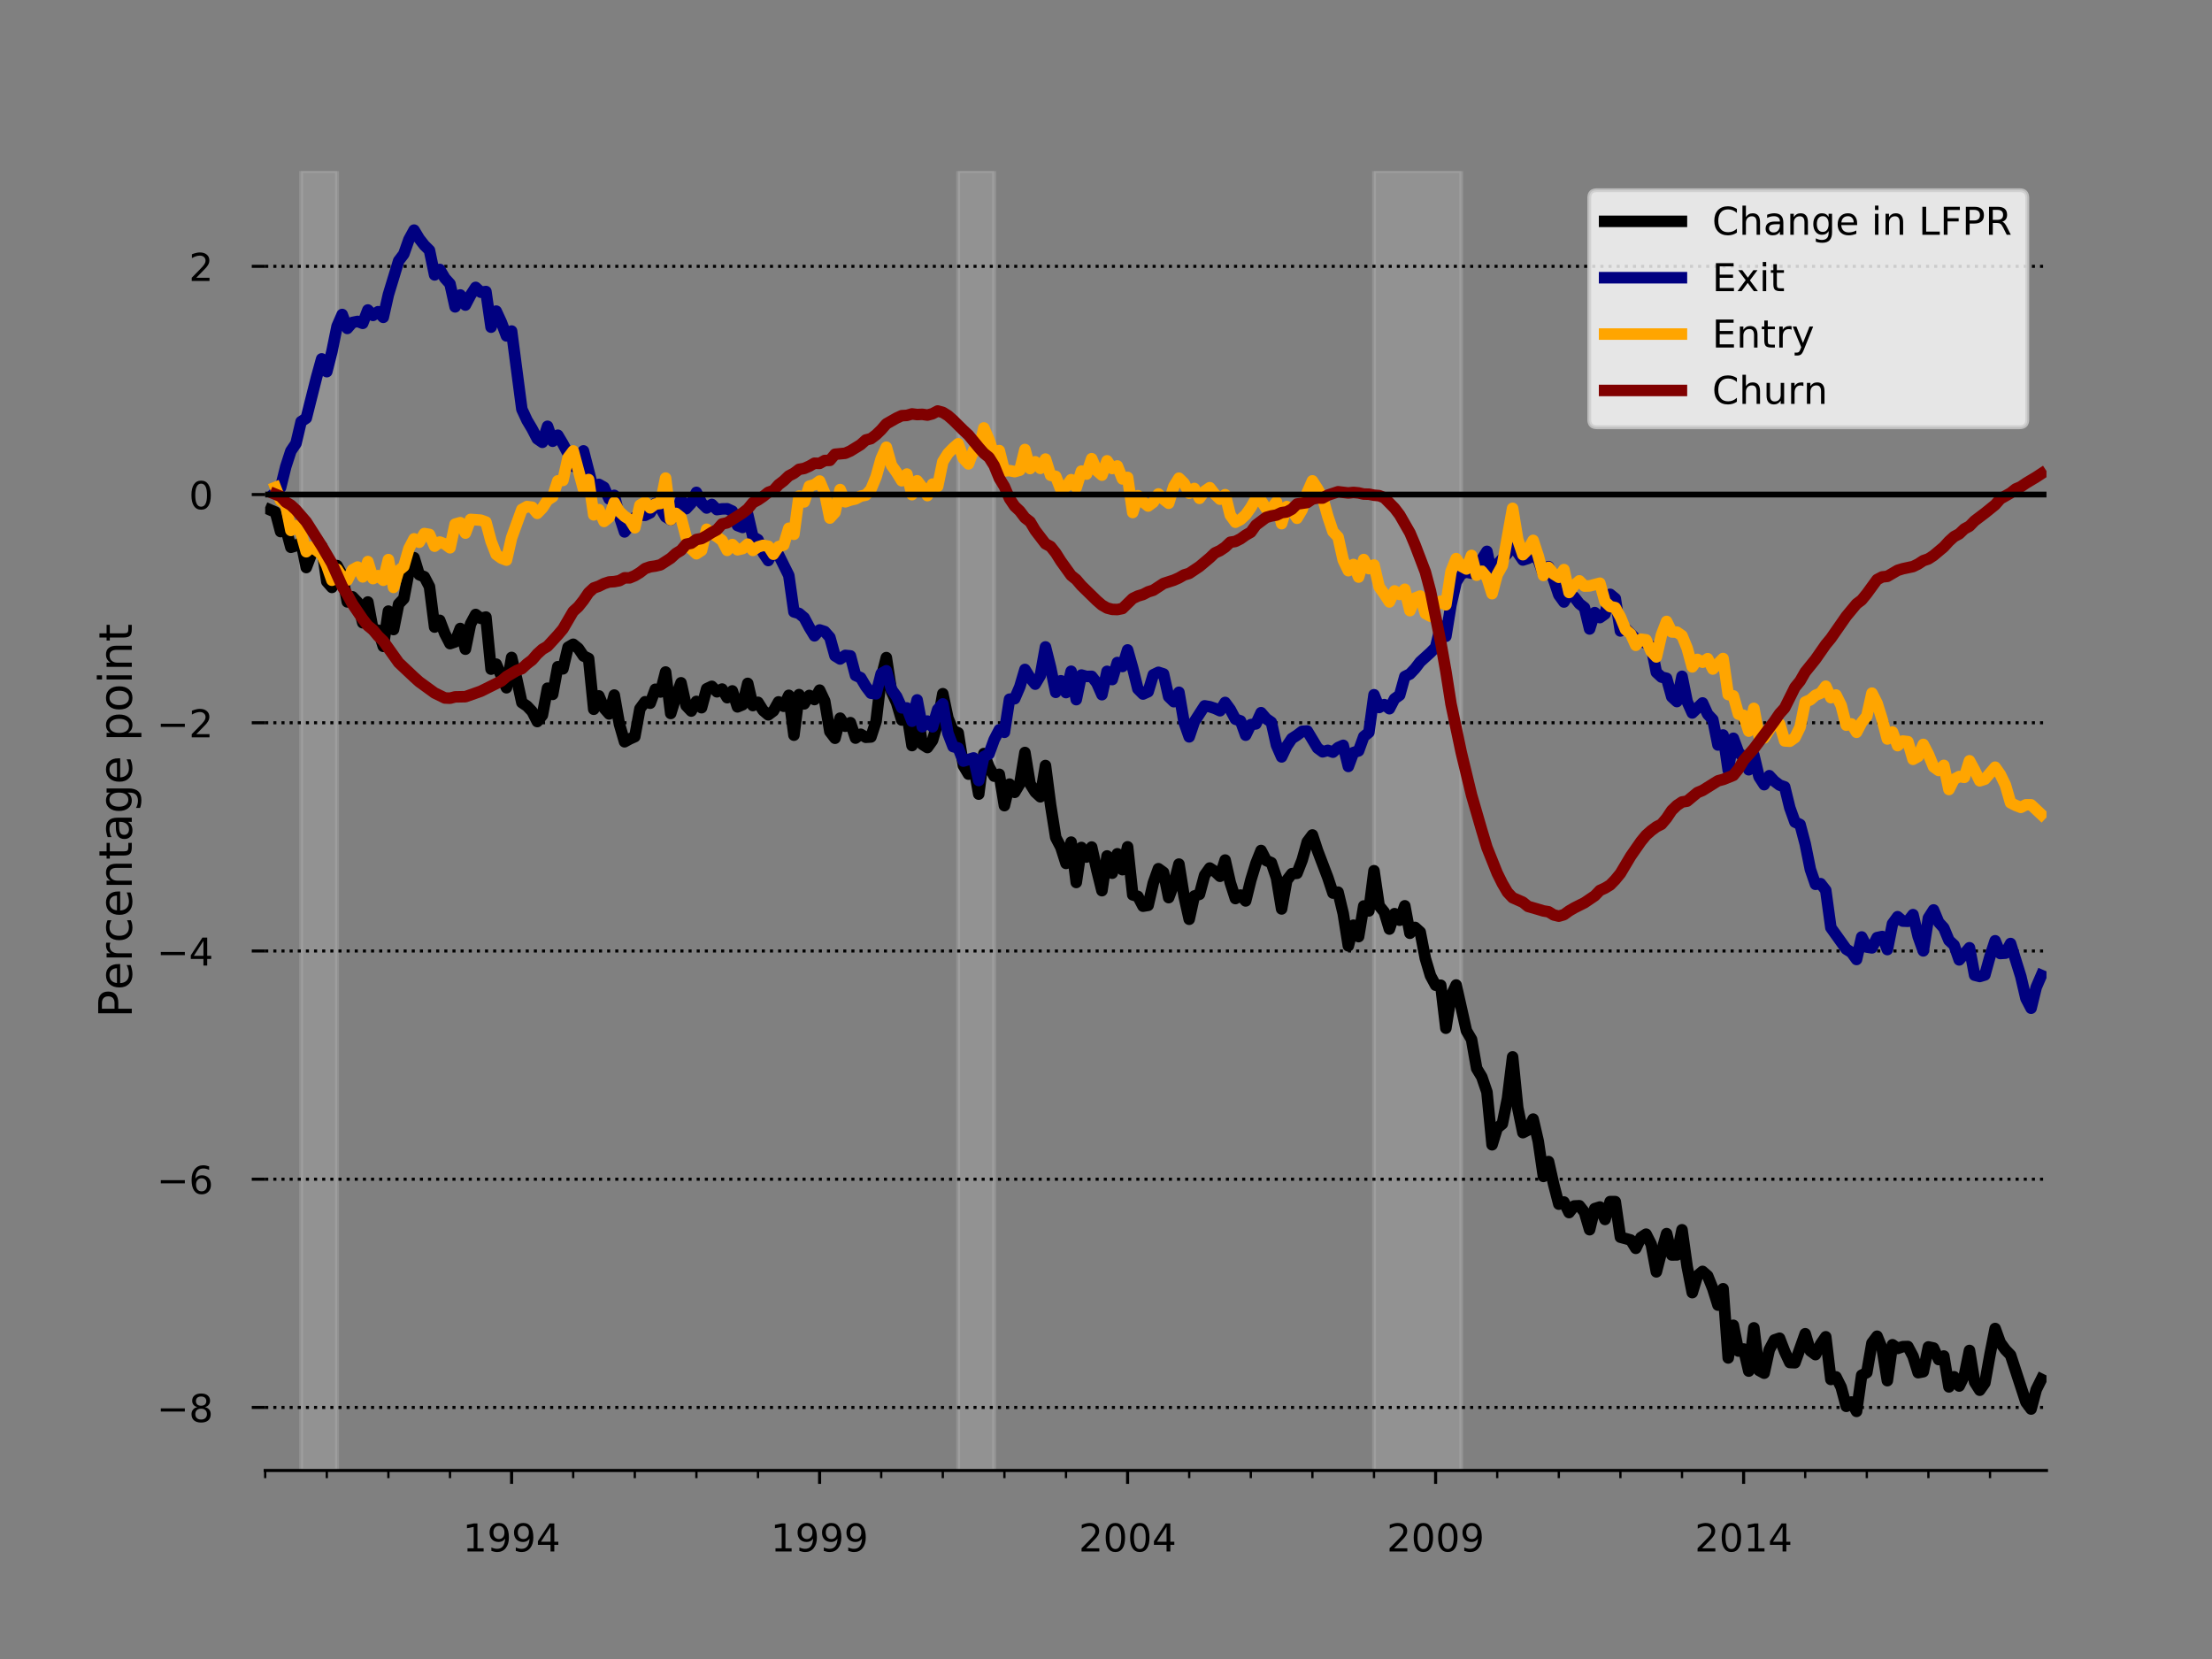 <?xml version="1.0" encoding="utf-8" standalone="no"?>
<!DOCTYPE svg PUBLIC "-//W3C//DTD SVG 1.1//EN"
  "http://www.w3.org/Graphics/SVG/1.1/DTD/svg11.dtd">
<!-- Created with matplotlib (http://matplotlib.org/) -->
<svg height="432pt" version="1.1" viewBox="0 0 576 432" width="576pt" xmlns="http://www.w3.org/2000/svg" xmlns:xlink="http://www.w3.org/1999/xlink">
 <rect x="0" y="0" width="576" height="432" fill="#808080" stroke="none"/>
 <defs>
  <style type="text/css">
*{stroke-linecap:butt;stroke-linejoin:round;}
  </style>
 </defs>
 <g id="figure_1">
  <g id="patch_1">
   <path d="M 0 432 
L 576 432 
L 576 0 
L 0 0 
z
" style="fill:none;"/>
  </g>
  <g id="axes_1">
   <g id="patch_2">
    <path d="M 69.056 382.902 
L 532.9 382.902 
L 532.9 44.54 
L 69.056 44.54 
z
" style="fill:none;"/>
   </g>
   <g id="PolyCollection_1">
    <path clip-path="url(#p4ca3e9498f)" d="M 78.413 44.54 
L 78.413 382.902 
L 79.75 382.902 
L 81.086 382.902 
L 82.423 382.902 
L 83.76 382.902 
L 85.097 382.902 
L 86.433 382.902 
L 87.77 382.902 
L 87.77 44.54 
L 87.77 44.54 
L 86.433 44.54 
L 85.097 44.54 
L 83.76 44.54 
L 82.423 44.54 
L 81.086 44.54 
L 79.75 44.54 
L 78.413 44.54 
z
" style="fill:#bbbbbb;fill-opacity:0.3;stroke:#bbbbbb;stroke-opacity:0.3;"/>
    <path clip-path="url(#p4ca3e9498f)" d="M 249.514 44.54 
L 249.514 382.902 
L 250.851 382.902 
L 252.187 382.902 
L 253.524 382.902 
L 254.861 382.902 
L 256.198 382.902 
L 257.534 382.902 
L 258.871 382.902 
L 258.871 44.54 
L 258.871 44.54 
L 257.534 44.54 
L 256.198 44.54 
L 254.861 44.54 
L 253.524 44.54 
L 252.187 44.54 
L 250.851 44.54 
L 249.514 44.54 
z
" style="fill:#bbbbbb;fill-opacity:0.3;stroke:#bbbbbb;stroke-opacity:0.3;"/>
    <path clip-path="url(#p4ca3e9498f)" d="M 357.789 44.54 
L 357.789 382.902 
L 359.126 382.902 
L 360.462 382.902 
L 361.799 382.902 
L 363.136 382.902 
L 364.472 382.902 
L 365.809 382.902 
L 367.146 382.902 
L 368.483 382.902 
L 369.819 382.902 
L 371.156 382.902 
L 372.493 382.902 
L 373.83 382.902 
L 375.166 382.902 
L 376.503 382.902 
L 377.84 382.902 
L 379.176 382.902 
L 380.513 382.902 
L 380.513 44.54 
L 380.513 44.54 
L 379.176 44.54 
L 377.84 44.54 
L 376.503 44.54 
L 375.166 44.54 
L 373.83 44.54 
L 372.493 44.54 
L 371.156 44.54 
L 369.819 44.54 
L 368.483 44.54 
L 367.146 44.54 
L 365.809 44.54 
L 364.472 44.54 
L 363.136 44.54 
L 361.799 44.54 
L 360.462 44.54 
L 359.126 44.54 
L 357.789 44.54 
z
" style="fill:#bbbbbb;fill-opacity:0.3;stroke:#bbbbbb;stroke-opacity:0.3;"/>
   </g>
   <g id="matplotlib.axis_1">
    <g id="xtick_1">
     <g id="line2d_1">
      <defs>
       <path d="M 0 0 
L 0 3.5 
" id="mbdf58ca7d1" style="stroke:#000000;stroke-width:0.8;"/>
      </defs>
      <g>
       <use style="stroke:#000000;stroke-width:0.8;" x="133.219" xlink:href="#mbdf58ca7d1" y="382.902"/>
      </g>
     </g>
     <g id="text_1">
      <!-- 1994 -->
      <defs>
       <path d="M 12.406 8.297 
L 28.516 8.297 
L 28.516 63.922 
L 10.984 60.406 
L 10.984 69.391 
L 28.422 72.906 
L 38.281 72.906 
L 38.281 8.297 
L 54.391 8.297 
L 54.391 0 
L 12.406 0 
z
" id="DejaVuSans-31"/>
       <path d="M 10.984 1.516 
L 10.984 10.5 
Q 14.703 8.734 18.5 7.812 
Q 22.312 6.891 25.984 6.891 
Q 35.75 6.891 40.891 13.453 
Q 46.047 20.016 46.781 33.406 
Q 43.953 29.203 39.594 26.953 
Q 35.25 24.703 29.984 24.703 
Q 19.047 24.703 12.672 31.312 
Q 6.297 37.938 6.297 49.422 
Q 6.297 60.641 12.938 67.422 
Q 19.578 74.219 30.609 74.219 
Q 43.266 74.219 49.922 64.516 
Q 56.594 54.828 56.594 36.375 
Q 56.594 19.141 48.406 8.859 
Q 40.234 -1.422 26.422 -1.422 
Q 22.703 -1.422 18.891 -0.688 
Q 15.094 0.047 10.984 1.516 
z
M 30.609 32.422 
Q 37.25 32.422 41.125 36.953 
Q 45.016 41.5 45.016 49.422 
Q 45.016 57.281 41.125 61.844 
Q 37.25 66.406 30.609 66.406 
Q 23.969 66.406 20.094 61.844 
Q 16.219 57.281 16.219 49.422 
Q 16.219 41.5 20.094 36.953 
Q 23.969 32.422 30.609 32.422 
z
" id="DejaVuSans-39"/>
       <path d="M 37.797 64.312 
L 12.891 25.391 
L 37.797 25.391 
z
M 35.203 72.906 
L 47.609 72.906 
L 47.609 25.391 
L 58.016 25.391 
L 58.016 17.188 
L 47.609 17.188 
L 47.609 0 
L 37.797 0 
L 37.797 17.188 
L 4.891 17.188 
L 4.891 26.703 
z
" id="DejaVuSans-34"/>
      </defs>
      <g transform="translate(120.494 404)scale(0.1 -0.1)">
       <use xlink:href="#DejaVuSans-31"/>
       <use x="63.623" xlink:href="#DejaVuSans-39"/>
       <use x="127.246" xlink:href="#DejaVuSans-39"/>
       <use x="190.869" xlink:href="#DejaVuSans-34"/>
      </g>
     </g>
    </g>
    <g id="xtick_2">
     <g id="line2d_2">
      <g>
       <use style="stroke:#000000;stroke-width:0.8;" x="213.422" xlink:href="#mbdf58ca7d1" y="382.902"/>
      </g>
     </g>
     <g id="text_2">
      <!-- 1999 -->
      <g transform="translate(200.697 404)scale(0.1 -0.1)">
       <use xlink:href="#DejaVuSans-31"/>
       <use x="63.623" xlink:href="#DejaVuSans-39"/>
       <use x="127.246" xlink:href="#DejaVuSans-39"/>
       <use x="190.869" xlink:href="#DejaVuSans-39"/>
      </g>
     </g>
    </g>
    <g id="xtick_3">
     <g id="line2d_3">
      <g>
       <use style="stroke:#000000;stroke-width:0.8;" x="293.626" xlink:href="#mbdf58ca7d1" y="382.902"/>
      </g>
     </g>
     <g id="text_3">
      <!-- 2004 -->
      <defs>
       <path d="M 19.188 8.297 
L 53.609 8.297 
L 53.609 0 
L 7.328 0 
L 7.328 8.297 
Q 12.938 14.109 22.625 23.891 
Q 32.328 33.688 34.812 36.531 
Q 39.547 41.844 41.422 45.531 
Q 43.312 49.219 43.312 52.781 
Q 43.312 58.594 39.234 62.25 
Q 35.156 65.922 28.609 65.922 
Q 23.969 65.922 18.812 64.312 
Q 13.672 62.703 7.812 59.422 
L 7.812 69.391 
Q 13.766 71.781 18.938 73 
Q 24.125 74.219 28.422 74.219 
Q 39.75 74.219 46.484 68.547 
Q 53.219 62.891 53.219 53.422 
Q 53.219 48.922 51.531 44.891 
Q 49.859 40.875 45.406 35.406 
Q 44.188 33.984 37.641 27.219 
Q 31.109 20.453 19.188 8.297 
z
" id="DejaVuSans-32"/>
       <path d="M 31.781 66.406 
Q 24.172 66.406 20.328 58.906 
Q 16.5 51.422 16.5 36.375 
Q 16.5 21.391 20.328 13.891 
Q 24.172 6.391 31.781 6.391 
Q 39.453 6.391 43.281 13.891 
Q 47.125 21.391 47.125 36.375 
Q 47.125 51.422 43.281 58.906 
Q 39.453 66.406 31.781 66.406 
z
M 31.781 74.219 
Q 44.047 74.219 50.516 64.516 
Q 56.984 54.828 56.984 36.375 
Q 56.984 17.969 50.516 8.266 
Q 44.047 -1.422 31.781 -1.422 
Q 19.531 -1.422 13.062 8.266 
Q 6.594 17.969 6.594 36.375 
Q 6.594 54.828 13.062 64.516 
Q 19.531 74.219 31.781 74.219 
z
" id="DejaVuSans-30"/>
      </defs>
      <g transform="translate(280.901 404)scale(0.1 -0.1)">
       <use xlink:href="#DejaVuSans-32"/>
       <use x="63.623" xlink:href="#DejaVuSans-30"/>
       <use x="127.246" xlink:href="#DejaVuSans-30"/>
       <use x="190.869" xlink:href="#DejaVuSans-34"/>
      </g>
     </g>
    </g>
    <g id="xtick_4">
     <g id="line2d_4">
      <g>
       <use style="stroke:#000000;stroke-width:0.8;" x="373.83" xlink:href="#mbdf58ca7d1" y="382.902"/>
      </g>
     </g>
     <g id="text_4">
      <!-- 2009 -->
      <g transform="translate(361.105 404)scale(0.1 -0.1)">
       <use xlink:href="#DejaVuSans-32"/>
       <use x="63.623" xlink:href="#DejaVuSans-30"/>
       <use x="127.246" xlink:href="#DejaVuSans-30"/>
       <use x="190.869" xlink:href="#DejaVuSans-39"/>
      </g>
     </g>
    </g>
    <g id="xtick_5">
     <g id="line2d_5">
      <g>
       <use style="stroke:#000000;stroke-width:0.8;" x="454.033" xlink:href="#mbdf58ca7d1" y="382.902"/>
      </g>
     </g>
     <g id="text_5">
      <!-- 2014 -->
      <g transform="translate(441.308 404)scale(0.1 -0.1)">
       <use xlink:href="#DejaVuSans-32"/>
       <use x="63.623" xlink:href="#DejaVuSans-30"/>
       <use x="127.246" xlink:href="#DejaVuSans-31"/>
       <use x="190.869" xlink:href="#DejaVuSans-34"/>
      </g>
     </g>
    </g>
    <g id="xtick_6">
     <g id="line2d_6">
      <defs>
       <path d="M 0 0 
L 0 2 
" id="m9b3bf35134" style="stroke:#000000;stroke-width:0.6;"/>
      </defs>
      <g>
       <use style="stroke:#000000;stroke-width:0.6;" x="69.056" xlink:href="#m9b3bf35134" y="382.902"/>
      </g>
     </g>
    </g>
    <g id="xtick_7">
     <g id="line2d_7">
      <g>
       <use style="stroke:#000000;stroke-width:0.6;" x="85.097" xlink:href="#m9b3bf35134" y="382.902"/>
      </g>
     </g>
    </g>
    <g id="xtick_8">
     <g id="line2d_8">
      <g>
       <use style="stroke:#000000;stroke-width:0.6;" x="101.137" xlink:href="#m9b3bf35134" y="382.902"/>
      </g>
     </g>
    </g>
    <g id="xtick_9">
     <g id="line2d_9">
      <g>
       <use style="stroke:#000000;stroke-width:0.6;" x="117.178" xlink:href="#m9b3bf35134" y="382.902"/>
      </g>
     </g>
    </g>
    <g id="xtick_10">
     <g id="line2d_10">
      <g>
       <use style="stroke:#000000;stroke-width:0.6;" x="133.219" xlink:href="#m9b3bf35134" y="382.902"/>
      </g>
     </g>
    </g>
    <g id="xtick_11">
     <g id="line2d_11">
      <g>
       <use style="stroke:#000000;stroke-width:0.6;" x="149.26" xlink:href="#m9b3bf35134" y="382.902"/>
      </g>
     </g>
    </g>
    <g id="xtick_12">
     <g id="line2d_12">
      <g>
       <use style="stroke:#000000;stroke-width:0.6;" x="165.3" xlink:href="#m9b3bf35134" y="382.902"/>
      </g>
     </g>
    </g>
    <g id="xtick_13">
     <g id="line2d_13">
      <g>
       <use style="stroke:#000000;stroke-width:0.6;" x="181.341" xlink:href="#m9b3bf35134" y="382.902"/>
      </g>
     </g>
    </g>
    <g id="xtick_14">
     <g id="line2d_14">
      <g>
       <use style="stroke:#000000;stroke-width:0.6;" x="197.382" xlink:href="#m9b3bf35134" y="382.902"/>
      </g>
     </g>
    </g>
    <g id="xtick_15">
     <g id="line2d_15">
      <g>
       <use style="stroke:#000000;stroke-width:0.6;" x="213.422" xlink:href="#m9b3bf35134" y="382.902"/>
      </g>
     </g>
    </g>
    <g id="xtick_16">
     <g id="line2d_16">
      <g>
       <use style="stroke:#000000;stroke-width:0.6;" x="229.463" xlink:href="#m9b3bf35134" y="382.902"/>
      </g>
     </g>
    </g>
    <g id="xtick_17">
     <g id="line2d_17">
      <g>
       <use style="stroke:#000000;stroke-width:0.6;" x="245.504" xlink:href="#m9b3bf35134" y="382.902"/>
      </g>
     </g>
    </g>
    <g id="xtick_18">
     <g id="line2d_18">
      <g>
       <use style="stroke:#000000;stroke-width:0.6;" x="261.545" xlink:href="#m9b3bf35134" y="382.902"/>
      </g>
     </g>
    </g>
    <g id="xtick_19">
     <g id="line2d_19">
      <g>
       <use style="stroke:#000000;stroke-width:0.6;" x="277.585" xlink:href="#m9b3bf35134" y="382.902"/>
      </g>
     </g>
    </g>
    <g id="xtick_20">
     <g id="line2d_20">
      <g>
       <use style="stroke:#000000;stroke-width:0.6;" x="293.626" xlink:href="#m9b3bf35134" y="382.902"/>
      </g>
     </g>
    </g>
    <g id="xtick_21">
     <g id="line2d_21">
      <g>
       <use style="stroke:#000000;stroke-width:0.6;" x="309.667" xlink:href="#m9b3bf35134" y="382.902"/>
      </g>
     </g>
    </g>
    <g id="xtick_22">
     <g id="line2d_22">
      <g>
       <use style="stroke:#000000;stroke-width:0.6;" x="325.707" xlink:href="#m9b3bf35134" y="382.902"/>
      </g>
     </g>
    </g>
    <g id="xtick_23">
     <g id="line2d_23">
      <g>
       <use style="stroke:#000000;stroke-width:0.6;" x="341.748" xlink:href="#m9b3bf35134" y="382.902"/>
      </g>
     </g>
    </g>
    <g id="xtick_24">
     <g id="line2d_24">
      <g>
       <use style="stroke:#000000;stroke-width:0.6;" x="357.789" xlink:href="#m9b3bf35134" y="382.902"/>
      </g>
     </g>
    </g>
    <g id="xtick_25">
     <g id="line2d_25">
      <g>
       <use style="stroke:#000000;stroke-width:0.6;" x="373.83" xlink:href="#m9b3bf35134" y="382.902"/>
      </g>
     </g>
    </g>
    <g id="xtick_26">
     <g id="line2d_26">
      <g>
       <use style="stroke:#000000;stroke-width:0.6;" x="389.87" xlink:href="#m9b3bf35134" y="382.902"/>
      </g>
     </g>
    </g>
    <g id="xtick_27">
     <g id="line2d_27">
      <g>
       <use style="stroke:#000000;stroke-width:0.6;" x="405.911" xlink:href="#m9b3bf35134" y="382.902"/>
      </g>
     </g>
    </g>
    <g id="xtick_28">
     <g id="line2d_28">
      <g>
       <use style="stroke:#000000;stroke-width:0.6;" x="421.952" xlink:href="#m9b3bf35134" y="382.902"/>
      </g>
     </g>
    </g>
    <g id="xtick_29">
     <g id="line2d_29">
      <g>
       <use style="stroke:#000000;stroke-width:0.6;" x="437.992" xlink:href="#m9b3bf35134" y="382.902"/>
      </g>
     </g>
    </g>
    <g id="xtick_30">
     <g id="line2d_30">
      <g>
       <use style="stroke:#000000;stroke-width:0.6;" x="454.033" xlink:href="#m9b3bf35134" y="382.902"/>
      </g>
     </g>
    </g>
    <g id="xtick_31">
     <g id="line2d_31">
      <g>
       <use style="stroke:#000000;stroke-width:0.6;" x="470.074" xlink:href="#m9b3bf35134" y="382.902"/>
      </g>
     </g>
    </g>
    <g id="xtick_32">
     <g id="line2d_32">
      <g>
       <use style="stroke:#000000;stroke-width:0.6;" x="486.115" xlink:href="#m9b3bf35134" y="382.902"/>
      </g>
     </g>
    </g>
    <g id="xtick_33">
     <g id="line2d_33">
      <g>
       <use style="stroke:#000000;stroke-width:0.6;" x="502.155" xlink:href="#m9b3bf35134" y="382.902"/>
      </g>
     </g>
    </g>
    <g id="xtick_34">
     <g id="line2d_34">
      <g>
       <use style="stroke:#000000;stroke-width:0.6;" x="518.196" xlink:href="#m9b3bf35134" y="382.902"/>
      </g>
     </g>
    </g>
   </g>
   <g id="matplotlib.axis_2">
    <g id="ytick_1">
     <g id="line2d_35">
      <path clip-path="url(#p4ca3e9498f)" d="M 69.056 366.487 
L 532.9 366.487 
" style="fill:none;stroke:#000000;stroke-dasharray:0.8,1.32;stroke-dashoffset:0;stroke-width:0.8;"/>
     </g>
     <g id="line2d_36">
      <defs>
       <path d="M 0 0 
L -3.5 0 
" id="m8c183a5c1c" style="stroke:#000000;stroke-width:0.8;"/>
      </defs>
      <g>
       <use style="stroke:#000000;stroke-width:0.8;" x="69.056" xlink:href="#m8c183a5c1c" y="366.487"/>
      </g>
     </g>
     <g id="text_6">
      <!-- −8 -->
      <defs>
       <path d="M 10.594 35.5 
L 73.188 35.5 
L 73.188 27.203 
L 10.594 27.203 
z
" id="DejaVuSans-2212"/>
       <path d="M 31.781 34.625 
Q 24.75 34.625 20.719 30.859 
Q 16.703 27.094 16.703 20.516 
Q 16.703 13.922 20.719 10.156 
Q 24.75 6.391 31.781 6.391 
Q 38.812 6.391 42.859 10.172 
Q 46.922 13.969 46.922 20.516 
Q 46.922 27.094 42.891 30.859 
Q 38.875 34.625 31.781 34.625 
z
M 21.922 38.812 
Q 15.578 40.375 12.031 44.719 
Q 8.5 49.078 8.5 55.328 
Q 8.5 64.062 14.719 69.141 
Q 20.953 74.219 31.781 74.219 
Q 42.672 74.219 48.875 69.141 
Q 55.078 64.062 55.078 55.328 
Q 55.078 49.078 51.531 44.719 
Q 48 40.375 41.703 38.812 
Q 48.828 37.156 52.797 32.312 
Q 56.781 27.484 56.781 20.516 
Q 56.781 9.906 50.312 4.234 
Q 43.844 -1.422 31.781 -1.422 
Q 19.734 -1.422 13.25 4.234 
Q 6.781 9.906 6.781 20.516 
Q 6.781 27.484 10.781 32.312 
Q 14.797 37.156 21.922 38.812 
z
M 18.312 54.391 
Q 18.312 48.734 21.844 45.562 
Q 25.391 42.391 31.781 42.391 
Q 38.141 42.391 41.719 45.562 
Q 45.312 48.734 45.312 54.391 
Q 45.312 60.062 41.719 63.234 
Q 38.141 66.406 31.781 66.406 
Q 25.391 66.406 21.844 63.234 
Q 18.312 60.062 18.312 54.391 
z
" id="DejaVuSans-38"/>
      </defs>
      <g transform="translate(40.814 370.286)scale(0.1 -0.1)">
       <use xlink:href="#DejaVuSans-2212"/>
       <use x="83.789" xlink:href="#DejaVuSans-38"/>
      </g>
     </g>
    </g>
    <g id="ytick_2">
     <g id="line2d_37">
      <path clip-path="url(#p4ca3e9498f)" d="M 69.056 307.061 
L 532.9 307.061 
" style="fill:none;stroke:#000000;stroke-dasharray:0.8,1.32;stroke-dashoffset:0;stroke-width:0.8;"/>
     </g>
     <g id="line2d_38">
      <g>
       <use style="stroke:#000000;stroke-width:0.8;" x="69.056" xlink:href="#m8c183a5c1c" y="307.061"/>
      </g>
     </g>
     <g id="text_7">
      <!-- −6 -->
      <defs>
       <path d="M 33.016 40.375 
Q 26.375 40.375 22.484 35.828 
Q 18.609 31.297 18.609 23.391 
Q 18.609 15.531 22.484 10.953 
Q 26.375 6.391 33.016 6.391 
Q 39.656 6.391 43.531 10.953 
Q 47.406 15.531 47.406 23.391 
Q 47.406 31.297 43.531 35.828 
Q 39.656 40.375 33.016 40.375 
z
M 52.594 71.297 
L 52.594 62.312 
Q 48.875 64.062 45.094 64.984 
Q 41.312 65.922 37.594 65.922 
Q 27.828 65.922 22.672 59.328 
Q 17.531 52.734 16.797 39.406 
Q 19.672 43.656 24.016 45.922 
Q 28.375 48.188 33.594 48.188 
Q 44.578 48.188 50.953 41.516 
Q 57.328 34.859 57.328 23.391 
Q 57.328 12.156 50.688 5.359 
Q 44.047 -1.422 33.016 -1.422 
Q 20.359 -1.422 13.672 8.266 
Q 6.984 17.969 6.984 36.375 
Q 6.984 53.656 15.188 63.938 
Q 23.391 74.219 37.203 74.219 
Q 40.922 74.219 44.703 73.484 
Q 48.484 72.75 52.594 71.297 
z
" id="DejaVuSans-36"/>
      </defs>
      <g transform="translate(40.814 310.86)scale(0.1 -0.1)">
       <use xlink:href="#DejaVuSans-2212"/>
       <use x="83.789" xlink:href="#DejaVuSans-36"/>
      </g>
     </g>
    </g>
    <g id="ytick_3">
     <g id="line2d_39">
      <path clip-path="url(#p4ca3e9498f)" d="M 69.056 247.634 
L 532.9 247.634 
" style="fill:none;stroke:#000000;stroke-dasharray:0.8,1.32;stroke-dashoffset:0;stroke-width:0.8;"/>
     </g>
     <g id="line2d_40">
      <g>
       <use style="stroke:#000000;stroke-width:0.8;" x="69.056" xlink:href="#m8c183a5c1c" y="247.634"/>
      </g>
     </g>
     <g id="text_8">
      <!-- −4 -->
      <g transform="translate(40.814 251.434)scale(0.1 -0.1)">
       <use xlink:href="#DejaVuSans-2212"/>
       <use x="83.789" xlink:href="#DejaVuSans-34"/>
      </g>
     </g>
    </g>
    <g id="ytick_4">
     <g id="line2d_41">
      <path clip-path="url(#p4ca3e9498f)" d="M 69.056 188.208 
L 532.9 188.208 
" style="fill:none;stroke:#000000;stroke-dasharray:0.8,1.32;stroke-dashoffset:0;stroke-width:0.8;"/>
     </g>
     <g id="line2d_42">
      <g>
       <use style="stroke:#000000;stroke-width:0.8;" x="69.056" xlink:href="#m8c183a5c1c" y="188.208"/>
      </g>
     </g>
     <g id="text_9">
      <!-- −2 -->
      <g transform="translate(40.814 192.007)scale(0.1 -0.1)">
       <use xlink:href="#DejaVuSans-2212"/>
       <use x="83.789" xlink:href="#DejaVuSans-32"/>
      </g>
     </g>
    </g>
    <g id="ytick_5">
     <g id="line2d_43">
      <path clip-path="url(#p4ca3e9498f)" d="M 69.056 128.782 
L 532.9 128.782 
" style="fill:none;stroke:#000000;stroke-dasharray:0.8,1.32;stroke-dashoffset:0;stroke-width:0.8;"/>
     </g>
     <g id="line2d_44">
      <g>
       <use style="stroke:#000000;stroke-width:0.8;" x="69.056" xlink:href="#m8c183a5c1c" y="128.782"/>
      </g>
     </g>
     <g id="text_10">
      <!-- 0 -->
      <g transform="translate(49.193 132.581)scale(0.1 -0.1)">
       <use xlink:href="#DejaVuSans-30"/>
      </g>
     </g>
    </g>
    <g id="ytick_6">
     <g id="line2d_45">
      <path clip-path="url(#p4ca3e9498f)" d="M 69.056 69.355 
L 532.9 69.355 
" style="fill:none;stroke:#000000;stroke-dasharray:0.8,1.32;stroke-dashoffset:0;stroke-width:0.8;"/>
     </g>
     <g id="line2d_46">
      <g>
       <use style="stroke:#000000;stroke-width:0.8;" x="69.056" xlink:href="#m8c183a5c1c" y="69.355"/>
      </g>
     </g>
     <g id="text_11">
      <!-- 2 -->
      <g transform="translate(49.193 73.154)scale(0.1 -0.1)">
       <use xlink:href="#DejaVuSans-32"/>
      </g>
     </g>
    </g>
    <g id="text_12">
     <!-- Percentage point -->
     <defs>
      <path d="M 19.672 64.797 
L 19.672 37.406 
L 32.078 37.406 
Q 38.969 37.406 42.719 40.969 
Q 46.484 44.531 46.484 51.125 
Q 46.484 57.672 42.719 61.234 
Q 38.969 64.797 32.078 64.797 
z
M 9.812 72.906 
L 32.078 72.906 
Q 44.344 72.906 50.609 67.359 
Q 56.891 61.812 56.891 51.125 
Q 56.891 40.328 50.609 34.812 
Q 44.344 29.297 32.078 29.297 
L 19.672 29.297 
L 19.672 0 
L 9.812 0 
z
" id="DejaVuSans-50"/>
      <path d="M 56.203 29.594 
L 56.203 25.203 
L 14.891 25.203 
Q 15.484 15.922 20.484 11.062 
Q 25.484 6.203 34.422 6.203 
Q 39.594 6.203 44.453 7.469 
Q 49.312 8.734 54.109 11.281 
L 54.109 2.781 
Q 49.266 0.734 44.188 -0.344 
Q 39.109 -1.422 33.891 -1.422 
Q 20.797 -1.422 13.156 6.188 
Q 5.516 13.812 5.516 26.812 
Q 5.516 40.234 12.766 48.109 
Q 20.016 56 32.328 56 
Q 43.359 56 49.781 48.891 
Q 56.203 41.797 56.203 29.594 
z
M 47.219 32.234 
Q 47.125 39.594 43.094 43.984 
Q 39.062 48.391 32.422 48.391 
Q 24.906 48.391 20.391 44.141 
Q 15.875 39.891 15.188 32.172 
z
" id="DejaVuSans-65"/>
      <path d="M 41.109 46.297 
Q 39.594 47.172 37.812 47.578 
Q 36.031 48 33.891 48 
Q 26.266 48 22.188 43.047 
Q 18.109 38.094 18.109 28.812 
L 18.109 0 
L 9.078 0 
L 9.078 54.688 
L 18.109 54.688 
L 18.109 46.188 
Q 20.953 51.172 25.484 53.578 
Q 30.031 56 36.531 56 
Q 37.453 56 38.578 55.875 
Q 39.703 55.766 41.062 55.516 
z
" id="DejaVuSans-72"/>
      <path d="M 48.781 52.594 
L 48.781 44.188 
Q 44.969 46.297 41.141 47.344 
Q 37.312 48.391 33.406 48.391 
Q 24.656 48.391 19.812 42.844 
Q 14.984 37.312 14.984 27.297 
Q 14.984 17.281 19.812 11.734 
Q 24.656 6.203 33.406 6.203 
Q 37.312 6.203 41.141 7.25 
Q 44.969 8.297 48.781 10.406 
L 48.781 2.094 
Q 45.016 0.344 40.984 -0.531 
Q 36.969 -1.422 32.422 -1.422 
Q 20.062 -1.422 12.781 6.344 
Q 5.516 14.109 5.516 27.297 
Q 5.516 40.672 12.859 48.328 
Q 20.219 56 33.016 56 
Q 37.156 56 41.109 55.141 
Q 45.062 54.297 48.781 52.594 
z
" id="DejaVuSans-63"/>
      <path d="M 54.891 33.016 
L 54.891 0 
L 45.906 0 
L 45.906 32.719 
Q 45.906 40.484 42.875 44.328 
Q 39.844 48.188 33.797 48.188 
Q 26.516 48.188 22.312 43.547 
Q 18.109 38.922 18.109 30.906 
L 18.109 0 
L 9.078 0 
L 9.078 54.688 
L 18.109 54.688 
L 18.109 46.188 
Q 21.344 51.125 25.703 53.562 
Q 30.078 56 35.797 56 
Q 45.219 56 50.047 50.172 
Q 54.891 44.344 54.891 33.016 
z
" id="DejaVuSans-6e"/>
      <path d="M 18.312 70.219 
L 18.312 54.688 
L 36.812 54.688 
L 36.812 47.703 
L 18.312 47.703 
L 18.312 18.016 
Q 18.312 11.328 20.141 9.422 
Q 21.969 7.516 27.594 7.516 
L 36.812 7.516 
L 36.812 0 
L 27.594 0 
Q 17.188 0 13.234 3.875 
Q 9.281 7.766 9.281 18.016 
L 9.281 47.703 
L 2.688 47.703 
L 2.688 54.688 
L 9.281 54.688 
L 9.281 70.219 
z
" id="DejaVuSans-74"/>
      <path d="M 34.281 27.484 
Q 23.391 27.484 19.188 25 
Q 14.984 22.516 14.984 16.5 
Q 14.984 11.719 18.141 8.906 
Q 21.297 6.109 26.703 6.109 
Q 34.188 6.109 38.703 11.406 
Q 43.219 16.703 43.219 25.484 
L 43.219 27.484 
z
M 52.203 31.203 
L 52.203 0 
L 43.219 0 
L 43.219 8.297 
Q 40.141 3.328 35.547 0.953 
Q 30.953 -1.422 24.312 -1.422 
Q 15.922 -1.422 10.953 3.297 
Q 6 8.016 6 15.922 
Q 6 25.141 12.172 29.828 
Q 18.359 34.516 30.609 34.516 
L 43.219 34.516 
L 43.219 35.406 
Q 43.219 41.609 39.141 45 
Q 35.062 48.391 27.688 48.391 
Q 23 48.391 18.547 47.266 
Q 14.109 46.141 10.016 43.891 
L 10.016 52.203 
Q 14.938 54.109 19.578 55.047 
Q 24.219 56 28.609 56 
Q 40.484 56 46.344 49.844 
Q 52.203 43.703 52.203 31.203 
z
" id="DejaVuSans-61"/>
      <path d="M 45.406 27.984 
Q 45.406 37.75 41.375 43.109 
Q 37.359 48.484 30.078 48.484 
Q 22.859 48.484 18.828 43.109 
Q 14.797 37.75 14.797 27.984 
Q 14.797 18.266 18.828 12.891 
Q 22.859 7.516 30.078 7.516 
Q 37.359 7.516 41.375 12.891 
Q 45.406 18.266 45.406 27.984 
z
M 54.391 6.781 
Q 54.391 -7.172 48.188 -13.984 
Q 42 -20.797 29.203 -20.797 
Q 24.469 -20.797 20.266 -20.094 
Q 16.062 -19.391 12.109 -17.922 
L 12.109 -9.188 
Q 16.062 -11.328 19.922 -12.344 
Q 23.781 -13.375 27.781 -13.375 
Q 36.625 -13.375 41.016 -8.766 
Q 45.406 -4.156 45.406 5.172 
L 45.406 9.625 
Q 42.625 4.781 38.281 2.391 
Q 33.938 0 27.875 0 
Q 17.828 0 11.672 7.656 
Q 5.516 15.328 5.516 27.984 
Q 5.516 40.672 11.672 48.328 
Q 17.828 56 27.875 56 
Q 33.938 56 38.281 53.609 
Q 42.625 51.219 45.406 46.391 
L 45.406 54.688 
L 54.391 54.688 
z
" id="DejaVuSans-67"/>
      <path id="DejaVuSans-20"/>
      <path d="M 18.109 8.203 
L 18.109 -20.797 
L 9.078 -20.797 
L 9.078 54.688 
L 18.109 54.688 
L 18.109 46.391 
Q 20.953 51.266 25.266 53.625 
Q 29.594 56 35.594 56 
Q 45.562 56 51.781 48.094 
Q 58.016 40.188 58.016 27.297 
Q 58.016 14.406 51.781 6.484 
Q 45.562 -1.422 35.594 -1.422 
Q 29.594 -1.422 25.266 0.953 
Q 20.953 3.328 18.109 8.203 
z
M 48.688 27.297 
Q 48.688 37.203 44.609 42.844 
Q 40.531 48.484 33.406 48.484 
Q 26.266 48.484 22.188 42.844 
Q 18.109 37.203 18.109 27.297 
Q 18.109 17.391 22.188 11.75 
Q 26.266 6.109 33.406 6.109 
Q 40.531 6.109 44.609 11.75 
Q 48.688 17.391 48.688 27.297 
z
" id="DejaVuSans-70"/>
      <path d="M 30.609 48.391 
Q 23.391 48.391 19.188 42.75 
Q 14.984 37.109 14.984 27.297 
Q 14.984 17.484 19.156 11.844 
Q 23.344 6.203 30.609 6.203 
Q 37.797 6.203 41.984 11.859 
Q 46.188 17.531 46.188 27.297 
Q 46.188 37.016 41.984 42.703 
Q 37.797 48.391 30.609 48.391 
z
M 30.609 56 
Q 42.328 56 49.016 48.375 
Q 55.719 40.766 55.719 27.297 
Q 55.719 13.875 49.016 6.219 
Q 42.328 -1.422 30.609 -1.422 
Q 18.844 -1.422 12.172 6.219 
Q 5.516 13.875 5.516 27.297 
Q 5.516 40.766 12.172 48.375 
Q 18.844 56 30.609 56 
z
" id="DejaVuSans-6f"/>
      <path d="M 9.422 54.688 
L 18.406 54.688 
L 18.406 0 
L 9.422 0 
z
M 9.422 75.984 
L 18.406 75.984 
L 18.406 64.594 
L 9.422 64.594 
z
" id="DejaVuSans-69"/>
     </defs>
     <g transform="translate(34.318 265.025)rotate(-90)scale(0.12 -0.12)">
      <use xlink:href="#DejaVuSans-50"/>
      <use x="60.256" xlink:href="#DejaVuSans-65"/>
      <use x="121.779" xlink:href="#DejaVuSans-72"/>
      <use x="162.861" xlink:href="#DejaVuSans-63"/>
      <use x="217.842" xlink:href="#DejaVuSans-65"/>
      <use x="279.365" xlink:href="#DejaVuSans-6e"/>
      <use x="342.744" xlink:href="#DejaVuSans-74"/>
      <use x="381.953" xlink:href="#DejaVuSans-61"/>
      <use x="443.232" xlink:href="#DejaVuSans-67"/>
      <use x="506.709" xlink:href="#DejaVuSans-65"/>
      <use x="568.232" xlink:href="#DejaVuSans-20"/>
      <use x="600.02" xlink:href="#DejaVuSans-70"/>
      <use x="663.496" xlink:href="#DejaVuSans-6f"/>
      <use x="724.678" xlink:href="#DejaVuSans-69"/>
      <use x="752.461" xlink:href="#DejaVuSans-6e"/>
      <use x="815.84" xlink:href="#DejaVuSans-74"/>
     </g>
    </g>
   </g>
   <g id="line2d_47">
    <path clip-path="url(#p4ca3e9498f)" d="M 70.393 132.797 
L 71.729 133.364 
L 73.066 138.424 
L 74.403 137.528 
L 75.74 142.515 
L 77.076 142.097 
L 78.413 141.2 
L 79.75 147.788 
L 81.086 144.274 
L 82.423 142.792 
L 83.76 142.225 
L 85.097 151.443 
L 86.433 152.963 
L 87.77 147.281 
L 89.107 149.712 
L 90.444 156.73 
L 91.78 155.415 
L 93.117 156.802 
L 94.454 162.165 
L 95.79 156.761 
L 97.127 163.967 
L 98.464 164.104 
L 99.801 168.303 
L 101.137 159.132 
L 102.474 163.932 
L 103.811 157.281 
L 105.148 155.881 
L 106.484 148.853 
L 107.821 145.216 
L 109.158 149.642 
L 110.494 150.198 
L 111.831 152.765 
L 113.168 163.291 
L 114.505 161.53 
L 115.841 165.013 
L 117.178 167.596 
L 118.515 167.144 
L 119.852 163.657 
L 121.188 169.048 
L 122.525 162.497 
L 123.862 160.006 
L 125.198 161.018 
L 126.535 160.678 
L 127.872 174.239 
L 129.209 172.937 
L 131.882 179.095 
L 133.219 171.194 
L 134.556 176.821 
L 135.892 182.953 
L 137.229 183.859 
L 138.566 185.267 
L 139.902 187.893 
L 141.239 186.226 
L 142.576 179.207 
L 143.913 180.818 
L 145.249 173.607 
L 146.586 174.17 
L 147.923 168.545 
L 149.26 167.764 
L 150.596 168.831 
L 151.933 170.803 
L 153.27 171.46 
L 154.606 184.694 
L 155.943 181.206 
L 157.28 184.382 
L 158.617 185.906 
L 159.953 180.994 
L 161.29 188.562 
L 162.627 193.156 
L 163.964 192.423 
L 165.3 191.826 
L 166.637 184.551 
L 167.974 182.735 
L 169.31 183.112 
L 170.647 179.482 
L 171.984 180.194 
L 173.321 174.991 
L 174.657 185.785 
L 175.994 181.465 
L 177.331 177.795 
L 178.668 183.746 
L 180.004 185.156 
L 181.341 182.641 
L 182.678 184.288 
L 184.014 179.35 
L 185.351 178.719 
L 186.688 180.144 
L 188.025 179.429 
L 189.361 181.68 
L 190.698 179.91 
L 192.035 184.066 
L 193.371 183.517 
L 194.708 177.951 
L 196.045 183.731 
L 197.382 182.883 
L 198.718 185.011 
L 200.055 186.14 
L 201.392 185.147 
L 202.729 182.769 
L 204.065 183.911 
L 205.402 181.058 
L 206.739 191.438 
L 208.075 180.876 
L 209.412 183.281 
L 210.749 181.092 
L 212.086 182.161 
L 213.422 179.707 
L 214.759 182.544 
L 216.096 190.504 
L 217.433 192.241 
L 218.769 187.007 
L 220.106 189.109 
L 221.443 188.178 
L 222.779 192.201 
L 224.116 191.2 
L 225.453 191.989 
L 226.79 191.905 
L 228.126 187.82 
L 229.463 176.512 
L 230.8 171.235 
L 232.137 180.039 
L 233.473 182.991 
L 234.81 187.491 
L 236.147 185.704 
L 237.483 194.146 
L 238.82 185.139 
L 240.157 193.807 
L 241.494 194.66 
L 242.83 192.797 
L 244.167 188.17 
L 245.504 180.637 
L 246.841 186.991 
L 248.177 190.248 
L 249.514 190.834 
L 250.851 199.339 
L 252.187 201.578 
L 253.524 199.297 
L 254.861 206.792 
L 256.198 196.232 
L 257.534 199.672 
L 258.871 202.113 
L 260.208 201.626 
L 261.545 209.789 
L 262.881 204.179 
L 264.218 206.319 
L 265.555 204.081 
L 266.891 195.946 
L 268.228 204.112 
L 269.565 206.251 
L 270.902 207.484 
L 272.238 199.341 
L 273.575 209.642 
L 274.912 218.087 
L 276.249 220.635 
L 277.585 224.835 
L 278.922 219.282 
L 280.259 229.795 
L 281.595 220.682 
L 282.932 223.17 
L 284.269 220.571 
L 285.606 226.549 
L 286.942 231.929 
L 288.279 222.884 
L 289.616 227.376 
L 290.953 222.323 
L 292.289 226.464 
L 293.626 220.513 
L 294.963 233.018 
L 296.299 233.425 
L 297.636 235.971 
L 298.973 235.754 
L 300.31 229.943 
L 301.646 226.205 
L 302.983 227.174 
L 304.32 233.743 
L 305.657 230.216 
L 306.993 225.007 
L 308.33 233.375 
L 309.667 239.374 
L 311.003 233.316 
L 312.34 232.875 
L 313.677 227.908 
L 315.014 226.033 
L 316.35 226.906 
L 317.687 228.185 
L 319.024 223.952 
L 320.361 229.845 
L 321.697 233.984 
L 323.034 233.075 
L 324.371 234.601 
L 325.707 229.199 
L 327.044 224.822 
L 328.381 221.467 
L 329.718 224.07 
L 331.054 224.647 
L 332.391 228.601 
L 333.728 236.689 
L 335.064 229.259 
L 336.401 227.499 
L 337.738 227.402 
L 339.075 223.977 
L 340.411 219.209 
L 341.748 217.42 
L 343.085 221.5 
L 345.758 228.511 
L 347.095 232.553 
L 348.432 232.31 
L 349.768 237.883 
L 351.105 246.305 
L 352.442 240.918 
L 353.779 243.894 
L 355.115 235.914 
L 356.452 237.207 
L 357.789 226.73 
L 359.126 235.858 
L 360.462 237.504 
L 361.799 241.927 
L 363.136 237.914 
L 364.472 239.628 
L 365.809 235.868 
L 367.146 243.018 
L 368.483 241.498 
L 369.819 242.702 
L 371.156 249.587 
L 372.493 254.066 
L 373.83 256.548 
L 375.166 256.55 
L 376.503 267.746 
L 377.84 259.378 
L 379.176 256.488 
L 381.85 268.391 
L 383.187 270.663 
L 384.523 278.227 
L 385.86 280.441 
L 387.197 284.364 
L 388.534 298.099 
L 389.87 293.75 
L 391.207 292.653 
L 392.544 286.042 
L 393.88 275.216 
L 395.217 288.468 
L 396.554 294.942 
L 397.891 294.245 
L 399.227 291.411 
L 400.564 297.194 
L 401.901 306.336 
L 403.238 302.472 
L 404.574 308.409 
L 405.911 313.554 
L 407.248 313 
L 408.584 315.753 
L 409.921 314.036 
L 411.258 313.971 
L 412.595 315.665 
L 413.931 320.212 
L 415.268 314.721 
L 416.605 314.306 
L 417.942 317.541 
L 419.278 312.893 
L 420.615 312.901 
L 421.952 322.162 
L 424.625 322.891 
L 425.962 325.066 
L 427.299 322.234 
L 428.635 321.371 
L 429.972 324.013 
L 431.309 331.192 
L 432.646 325.975 
L 433.982 321.232 
L 435.319 326.788 
L 436.656 326.774 
L 437.992 320.231 
L 439.329 329.81 
L 440.666 336.601 
L 442.003 332.202 
L 443.339 331.068 
L 444.676 332.242 
L 446.013 335.576 
L 447.35 339.846 
L 448.686 335.582 
L 450.023 353.607 
L 451.36 345.103 
L 452.696 351.819 
L 454.033 351.279 
L 455.37 357.03 
L 456.707 345.768 
L 458.043 356.848 
L 459.38 357.575 
L 460.717 351.476 
L 462.054 348.923 
L 463.39 348.472 
L 464.727 351.93 
L 466.064 354.802 
L 467.4 354.86 
L 470.074 347.302 
L 471.411 351.761 
L 472.747 352.746 
L 474.084 350.025 
L 475.421 348.096 
L 476.757 359.213 
L 478.094 358.539 
L 479.431 361.208 
L 480.768 366.208 
L 482.104 365.074 
L 483.441 367.522 
L 484.778 358.102 
L 486.115 357.403 
L 487.451 349.728 
L 488.788 347.948 
L 490.125 351.239 
L 491.461 359.523 
L 492.798 350.168 
L 494.135 351.128 
L 495.472 350.669 
L 496.808 350.631 
L 498.145 353.169 
L 499.482 357.447 
L 500.819 357.19 
L 502.155 350.739 
L 503.492 351.024 
L 504.829 354.025 
L 506.165 353.103 
L 507.502 361.145 
L 508.839 358.512 
L 510.176 360.92 
L 511.512 358.182 
L 512.849 351.656 
L 514.186 359.892 
L 515.523 362.007 
L 516.859 360.121 
L 518.196 352.692 
L 519.533 345.938 
L 520.869 349.624 
L 522.206 351.47 
L 523.543 352.855 
L 527.553 365.125 
L 528.89 366.91 
L 530.227 361.864 
L 531.563 359.168 
L 531.563 359.168 
" style="fill:none;stroke:#000000;stroke-linecap:square;stroke-width:3;"/>
   </g>
   <g id="line2d_48">
    <path clip-path="url(#p4ca3e9498f)" d="M 71.729 128.175 
L 73.066 126.953 
L 74.403 121.551 
L 75.74 117.449 
L 77.076 115.469 
L 78.413 109.78 
L 79.75 108.886 
L 82.423 98.273 
L 83.76 93.451 
L 85.097 96.778 
L 86.433 91.523 
L 87.77 84.962 
L 89.107 81.892 
L 90.444 85.518 
L 91.78 83.968 
L 93.117 83.695 
L 94.454 84.198 
L 95.79 80.72 
L 97.127 82.127 
L 98.464 81.165 
L 99.801 82.634 
L 101.137 76.707 
L 103.811 67.92 
L 105.148 66.164 
L 106.484 62.371 
L 107.821 59.92 
L 109.158 62.146 
L 110.494 63.859 
L 111.831 65.19 
L 113.168 71.587 
L 114.505 70.167 
L 115.841 72.437 
L 117.178 73.91 
L 118.515 79.906 
L 119.852 76.811 
L 121.188 79.44 
L 122.525 76.88 
L 123.862 74.832 
L 125.198 76.091 
L 126.535 75.912 
L 127.872 85.193 
L 129.209 81.015 
L 130.545 83.909 
L 131.882 87.47 
L 133.219 86.204 
L 135.892 106.558 
L 137.229 109.443 
L 138.566 111.687 
L 139.902 114.265 
L 141.239 115.181 
L 142.576 111.008 
L 143.913 114.899 
L 145.249 113.331 
L 146.586 115.579 
L 147.923 118.096 
L 149.26 121.427 
L 150.596 118.82 
L 151.933 117.407 
L 154.606 127.793 
L 155.943 126.135 
L 157.28 126.899 
L 158.617 129.921 
L 159.953 128.996 
L 161.29 134.423 
L 162.627 138.51 
L 163.964 136.904 
L 165.3 134.751 
L 166.637 134.17 
L 167.974 134.183 
L 169.31 133.536 
L 170.647 131.089 
L 171.984 132.272 
L 173.321 134.573 
L 174.657 135.354 
L 175.994 133.906 
L 177.331 129.995 
L 178.668 132.464 
L 180.004 131.015 
L 181.341 128.212 
L 182.678 130.978 
L 184.014 132.281 
L 185.351 131.35 
L 186.688 132.706 
L 188.025 132.515 
L 189.361 132.489 
L 190.698 133.099 
L 192.035 136.841 
L 193.371 137.344 
L 194.708 133.985 
L 196.045 139.771 
L 197.382 140.537 
L 198.718 143.975 
L 200.055 145.96 
L 201.392 143.339 
L 202.729 144.459 
L 205.402 149.837 
L 206.739 159.334 
L 208.075 159.737 
L 209.412 160.86 
L 210.749 163.375 
L 212.086 165.569 
L 213.422 164.035 
L 214.759 164.461 
L 216.096 165.976 
L 217.433 170.78 
L 218.769 171.599 
L 220.106 170.665 
L 221.443 170.791 
L 222.779 175.878 
L 224.116 176.478 
L 225.453 178.743 
L 226.79 180.508 
L 228.126 180.674 
L 229.463 175.413 
L 230.8 174.663 
L 232.137 179.524 
L 233.473 181.367 
L 234.81 184.313 
L 236.147 184.349 
L 237.483 187.81 
L 238.82 182.25 
L 240.157 189.253 
L 241.494 187.77 
L 242.83 189.263 
L 244.167 184.751 
L 245.504 183.287 
L 246.841 190.938 
L 248.177 194.406 
L 249.514 194.783 
L 250.851 198.192 
L 253.524 197.365 
L 254.861 203.243 
L 256.198 197.022 
L 257.534 196.336 
L 258.871 192.63 
L 260.208 190.039 
L 261.545 190.693 
L 262.881 182.062 
L 264.218 181.947 
L 265.555 178.835 
L 266.891 174.32 
L 268.228 176.494 
L 269.565 178.152 
L 270.902 175.9 
L 272.238 168.458 
L 273.575 173.82 
L 274.912 180.284 
L 276.249 177.27 
L 277.585 180.35 
L 278.922 174.792 
L 280.259 182.185 
L 281.595 175.778 
L 282.932 176.144 
L 284.269 176.118 
L 285.606 177.849 
L 286.942 180.898 
L 288.279 174.813 
L 289.616 176.959 
L 290.953 172.517 
L 292.289 173.556 
L 293.626 169.234 
L 294.963 173.977 
L 296.299 179.388 
L 297.636 180.731 
L 298.973 180.125 
L 300.31 175.715 
L 301.646 175.064 
L 302.983 175.491 
L 304.32 181.419 
L 305.657 182.718 
L 306.993 180.265 
L 308.33 188.094 
L 309.667 191.877 
L 311.003 187.938 
L 313.677 183.8 
L 315.014 184.025 
L 316.35 184.464 
L 317.687 185.077 
L 319.024 182.916 
L 320.361 184.753 
L 321.697 187.269 
L 323.034 187.725 
L 324.371 191.439 
L 325.707 188.693 
L 327.044 188.49 
L 328.381 185.58 
L 329.718 187.142 
L 331.054 188.072 
L 332.391 194.036 
L 333.728 197.096 
L 335.064 194.302 
L 336.401 192.315 
L 337.738 191.457 
L 339.075 190.439 
L 340.411 190.35 
L 343.085 194.791 
L 344.422 195.776 
L 345.758 195.393 
L 347.095 195.868 
L 348.432 194.665 
L 349.768 194.086 
L 351.105 199.581 
L 352.442 195.96 
L 353.779 195.526 
L 355.115 191.812 
L 356.452 190.715 
L 357.789 180.906 
L 359.126 184.233 
L 360.462 183.482 
L 361.799 184.551 
L 363.136 181.967 
L 364.472 181.007 
L 365.809 176.171 
L 367.146 175.507 
L 368.483 174.093 
L 369.819 172.345 
L 372.493 169.917 
L 373.83 168.556 
L 375.166 162.997 
L 376.503 165.699 
L 377.84 157.489 
L 379.176 151.582 
L 380.513 149.421 
L 381.85 148.961 
L 383.187 149.258 
L 384.523 146.865 
L 385.86 145.692 
L 387.197 143.57 
L 388.534 149.783 
L 389.87 147.011 
L 392.544 144.059 
L 393.88 139.351 
L 395.217 143.896 
L 396.554 145.823 
L 397.891 145.405 
L 399.227 144.596 
L 400.564 145.844 
L 401.901 149.548 
L 403.238 147.553 
L 404.574 150.932 
L 405.911 154.918 
L 407.248 156.761 
L 408.584 154.524 
L 409.921 155.462 
L 411.258 157.191 
L 412.595 158.237 
L 413.931 163.783 
L 415.268 159.519 
L 416.605 160.823 
L 417.942 159.878 
L 419.278 154.763 
L 420.615 155.854 
L 421.952 164.301 
L 423.288 163.699 
L 425.962 166.356 
L 428.635 167.533 
L 429.972 168.306 
L 431.309 175.077 
L 432.646 176.306 
L 433.982 176.637 
L 435.319 181.457 
L 436.656 182.689 
L 437.992 176.113 
L 439.329 182.674 
L 440.666 185.652 
L 443.339 183.046 
L 444.676 185.979 
L 446.013 187.392 
L 447.35 193.993 
L 448.686 191.387 
L 450.023 200.564 
L 451.36 192.248 
L 452.696 195.878 
L 454.033 197.273 
L 455.37 200.446 
L 456.707 196.628 
L 458.043 202.266 
L 459.38 204.329 
L 460.717 201.982 
L 462.054 203.418 
L 463.39 204.432 
L 464.727 204.902 
L 466.064 210.345 
L 467.4 214.065 
L 468.737 214.698 
L 470.074 219.745 
L 471.411 226.378 
L 472.747 230.271 
L 474.084 230.102 
L 475.421 231.825 
L 476.757 241.564 
L 480.768 247.168 
L 482.104 247.992 
L 483.441 249.847 
L 484.778 243.984 
L 486.115 246.611 
L 487.451 246.825 
L 488.788 244.154 
L 490.125 243.868 
L 491.461 247.267 
L 492.798 240.545 
L 494.135 238.705 
L 495.472 239.852 
L 496.808 239.908 
L 498.145 238.17 
L 499.482 243.857 
L 500.819 247.608 
L 502.155 239.039 
L 503.492 236.944 
L 504.829 240.169 
L 506.165 241.632 
L 507.502 244.872 
L 508.839 246.112 
L 510.176 249.954 
L 512.849 246.792 
L 514.186 253.938 
L 515.523 254.274 
L 516.859 253.871 
L 518.196 249.036 
L 519.533 244.974 
L 520.869 248.292 
L 522.206 248.2 
L 523.543 245.692 
L 526.216 254.274 
L 527.553 259.989 
L 528.89 262.542 
L 530.227 257.087 
L 531.563 253.991 
L 531.563 253.991 
" style="fill:none;stroke:#000080;stroke-linecap:square;stroke-width:3;"/>
   </g>
   <g id="line2d_49">
    <path clip-path="url(#p4ca3e9498f)" d="M 71.729 126.915 
L 73.066 130.335 
L 74.403 131.396 
L 75.74 138.118 
L 77.076 136.897 
L 78.413 138.924 
L 79.75 143.673 
L 81.086 142.469 
L 82.423 143.32 
L 83.76 144.383 
L 85.097 147.279 
L 86.433 151.098 
L 87.77 148.223 
L 89.107 150.313 
L 90.444 151.067 
L 91.78 148.391 
L 93.117 147.656 
L 94.454 150.222 
L 95.79 146.234 
L 97.127 150.671 
L 98.464 149.896 
L 99.801 151.1 
L 101.137 145.719 
L 102.474 152.958 
L 103.811 148.582 
L 105.148 147.484 
L 106.484 142.849 
L 107.821 140.311 
L 109.158 141.2 
L 110.494 138.941 
L 111.831 139.17 
L 113.168 142.222 
L 114.505 141.147 
L 115.841 141.652 
L 117.178 142.644 
L 118.515 136.484 
L 119.852 136.1 
L 121.188 138.818 
L 122.525 135.252 
L 125.198 135.449 
L 126.535 135.933 
L 127.872 140.918 
L 129.209 144.368 
L 130.545 145.339 
L 131.882 145.853 
L 133.219 140.028 
L 135.892 132.654 
L 137.229 131.911 
L 138.566 132.082 
L 139.902 133.679 
L 141.239 132.3 
L 142.576 130.239 
L 143.913 129.357 
L 145.249 125.217 
L 146.586 125.104 
L 147.923 119.179 
L 149.26 117.416 
L 151.933 127.359 
L 153.27 124.865 
L 154.606 134.067 
L 155.943 132.705 
L 157.28 135.782 
L 158.617 134.719 
L 159.953 130.816 
L 161.29 133.204 
L 162.627 134.448 
L 163.964 135.313 
L 165.3 137.43 
L 166.637 131.55 
L 167.974 130.76 
L 169.31 132.247 
L 170.647 131.253 
L 171.984 131.096 
L 173.321 124.489 
L 174.657 135.33 
L 175.994 133.686 
L 177.331 134.748 
L 178.668 139.82 
L 180.004 142.952 
L 181.341 144.197 
L 182.678 143.331 
L 184.014 137.813 
L 185.351 138.966 
L 186.688 139.753 
L 188.025 140.736 
L 189.361 143.313 
L 190.698 141.796 
L 192.035 143.162 
L 193.371 142.856 
L 194.708 141.694 
L 196.045 143.321 
L 197.382 142.411 
L 198.718 142.011 
L 200.055 142.233 
L 201.392 144.321 
L 202.729 142.336 
L 204.065 141.915 
L 205.402 137.553 
L 206.739 139.13 
L 208.075 129.179 
L 209.412 130.697 
L 210.749 126.584 
L 212.086 126.226 
L 213.422 125.262 
L 214.759 128.423 
L 216.096 134.906 
L 217.433 133.433 
L 218.769 127.479 
L 220.106 130.672 
L 221.443 130.208 
L 222.779 129.912 
L 224.116 129.193 
L 225.453 128.924 
L 226.79 127.427 
L 228.126 124.187 
L 229.463 119.433 
L 230.8 116.451 
L 232.137 121.159 
L 233.473 123.024 
L 234.81 125.189 
L 236.147 123.442 
L 237.483 128.81 
L 238.82 125.194 
L 240.157 126.919 
L 241.494 129.055 
L 242.83 126.056 
L 244.167 126.654 
L 245.504 120.221 
L 246.841 118.096 
L 248.177 116.711 
L 249.514 115.545 
L 250.851 119.366 
L 252.187 120.8 
L 253.524 117.245 
L 254.861 117.288 
L 256.198 111.436 
L 257.534 114.491 
L 258.871 118.515 
L 260.208 117.335 
L 261.545 122.642 
L 262.881 122.546 
L 264.218 122.815 
L 265.555 122.432 
L 266.891 117.047 
L 268.228 122.012 
L 269.565 120.25 
L 270.902 121.96 
L 272.238 119.544 
L 273.575 123.764 
L 274.912 124.056 
L 276.249 127.496 
L 277.585 126.768 
L 278.922 124.902 
L 280.259 126.946 
L 281.595 122.674 
L 282.932 123.453 
L 284.269 119.443 
L 285.606 122.552 
L 286.942 123.725 
L 288.279 119.996 
L 289.616 121.995 
L 290.953 121.336 
L 292.289 124.709 
L 293.626 124.314 
L 294.963 133.457 
L 296.299 129.086 
L 297.636 130.69 
L 298.973 131.771 
L 300.31 130.787 
L 301.646 128.619 
L 302.983 129.998 
L 304.32 131.046 
L 305.657 126.677 
L 306.993 124.517 
L 308.33 125.823 
L 309.667 128.438 
L 311.003 127.193 
L 312.34 129.765 
L 313.677 127.916 
L 315.014 126.989 
L 316.35 128.701 
L 317.687 129.985 
L 319.024 128.814 
L 320.361 134.147 
L 321.697 135.984 
L 323.034 135.298 
L 324.371 134.066 
L 325.707 132.177 
L 327.044 129.852 
L 328.381 130.361 
L 329.718 132.449 
L 331.054 132.474 
L 332.391 130.7 
L 333.728 136.358 
L 335.064 131.914 
L 336.401 132.855 
L 337.738 134.951 
L 339.075 132.707 
L 340.411 128.262 
L 341.748 125.214 
L 343.085 127.29 
L 344.422 129.708 
L 345.758 134.435 
L 347.095 138.43 
L 348.432 139.849 
L 349.768 145.825 
L 351.105 148.609 
L 352.442 146.995 
L 353.779 150.267 
L 355.115 145.698 
L 356.452 148.068 
L 357.789 147.127 
L 359.126 152.814 
L 360.462 154.672 
L 361.799 156.74 
L 363.136 153.876 
L 364.472 154.789 
L 365.809 153.447 
L 367.146 159.013 
L 368.483 155.746 
L 369.819 155.209 
L 371.156 159.738 
L 372.493 160.463 
L 373.83 157.787 
L 375.166 156.561 
L 376.503 157.495 
L 377.84 148.83 
L 379.176 145.458 
L 380.513 147.436 
L 381.85 148.159 
L 383.187 144.629 
L 384.523 149.782 
L 385.86 148.76 
L 387.197 150.367 
L 388.534 154.592 
L 389.87 149.637 
L 391.207 147.245 
L 393.88 132.368 
L 395.217 140.487 
L 396.554 144.441 
L 397.891 143.073 
L 399.227 140.714 
L 400.564 144.808 
L 401.901 149.838 
L 403.238 147.753 
L 404.574 149.486 
L 405.911 150.323 
L 407.248 148.317 
L 408.584 154.28 
L 409.921 152.41 
L 411.258 151.251 
L 412.595 152.609 
L 413.931 152.574 
L 416.605 151.866 
L 417.942 156.661 
L 419.278 157.934 
L 420.615 158.233 
L 421.952 160.677 
L 423.288 163.94 
L 424.625 165.106 
L 425.962 168.036 
L 427.299 166.44 
L 428.635 166.613 
L 429.972 169.665 
L 431.309 171.066 
L 432.646 165.301 
L 433.982 161.818 
L 435.319 164.553 
L 436.656 164.606 
L 437.992 165.535 
L 439.329 168.776 
L 440.666 173.655 
L 442.003 171.708 
L 443.339 172.44 
L 444.676 171.518 
L 446.013 174.211 
L 448.686 171.478 
L 450.023 180.857 
L 451.36 181.207 
L 452.696 185.96 
L 454.033 186.27 
L 455.37 190.382 
L 456.707 184.457 
L 458.043 191.652 
L 459.38 192.154 
L 462.054 187.979 
L 463.39 188.462 
L 464.727 192.931 
L 466.064 193.015 
L 467.4 192.069 
L 468.737 189.343 
L 470.074 182.815 
L 471.411 182.227 
L 472.747 181.05 
L 474.084 180.499 
L 475.421 178.688 
L 476.757 181.673 
L 478.094 180.979 
L 479.431 183.674 
L 480.768 188.832 
L 482.104 188.508 
L 483.441 190.686 
L 484.778 188.139 
L 486.115 186.458 
L 487.451 180.495 
L 488.788 183.126 
L 490.125 187.399 
L 491.461 192.43 
L 492.798 190.6 
L 494.135 194.163 
L 495.472 192.971 
L 496.808 193.13 
L 498.145 197.725 
L 499.482 196.973 
L 500.819 193.84 
L 502.155 196.42 
L 503.492 199.672 
L 504.829 200.632 
L 506.165 199.307 
L 507.502 205.584 
L 508.839 202.921 
L 510.176 202.206 
L 511.512 202.42 
L 512.849 198.109 
L 514.186 200.579 
L 515.523 203.321 
L 516.859 202.896 
L 519.533 199.77 
L 520.869 201.669 
L 522.206 204.412 
L 523.543 209.038 
L 524.88 209.72 
L 526.216 210.236 
L 527.553 209.564 
L 528.89 209.574 
L 531.563 212.087 
L 531.563 212.087 
" style="fill:none;stroke:#ffa500;stroke-linecap:square;stroke-width:3;"/>
   </g>
   <g id="line2d_50">
    <path clip-path="url(#p4ca3e9498f)" d="M 71.729 128.711 
L 73.066 129.259 
L 74.403 130.732 
L 75.74 131.535 
L 77.076 132.776 
L 79.75 135.87 
L 83.76 142.169 
L 86.433 146.72 
L 89.107 152.701 
L 90.444 154.833 
L 91.78 157.278 
L 94.454 161.209 
L 95.79 162.93 
L 97.127 164.017 
L 98.464 165.625 
L 99.801 166.921 
L 103.811 172.552 
L 107.821 176.328 
L 109.158 177.531 
L 113.168 180.447 
L 115.841 181.752 
L 117.178 181.812 
L 118.515 181.467 
L 121.188 181.415 
L 125.198 179.999 
L 130.545 177.337 
L 131.882 176.186 
L 134.556 174.618 
L 135.892 174.108 
L 137.229 172.86 
L 138.566 171.845 
L 139.902 170.287 
L 141.239 169.074 
L 142.576 168.281 
L 145.249 165.367 
L 146.586 163.79 
L 149.26 159.213 
L 150.596 157.997 
L 151.933 156.324 
L 153.27 154.349 
L 154.606 153.113 
L 155.943 152.645 
L 157.28 151.977 
L 158.617 151.539 
L 159.953 151.453 
L 161.29 151.206 
L 162.627 150.467 
L 163.964 150.474 
L 165.3 149.912 
L 166.637 149.097 
L 167.974 148.056 
L 169.31 147.593 
L 170.647 147.403 
L 171.984 147.088 
L 174.657 145.361 
L 175.994 144.133 
L 177.331 143.311 
L 178.668 141.721 
L 180.004 141.448 
L 181.341 140.49 
L 182.678 140.238 
L 184.014 139.515 
L 185.351 138.66 
L 186.688 137.943 
L 188.025 136.436 
L 189.361 136.135 
L 193.371 133.574 
L 194.708 132.53 
L 196.045 130.895 
L 197.382 130.192 
L 198.718 129.282 
L 200.055 128.204 
L 201.392 127.743 
L 202.729 126.231 
L 204.065 125.206 
L 205.402 123.924 
L 206.739 123.23 
L 208.075 122.217 
L 209.412 121.98 
L 210.749 121.389 
L 212.086 120.622 
L 213.422 120.666 
L 214.759 119.916 
L 216.096 119.878 
L 217.433 118.284 
L 220.106 118.028 
L 221.443 117.435 
L 224.116 115.786 
L 225.453 114.578 
L 226.79 114.225 
L 228.126 113.215 
L 229.463 111.922 
L 230.8 110.377 
L 233.473 108.856 
L 234.81 108.244 
L 236.147 108.169 
L 237.483 107.782 
L 238.82 107.952 
L 240.157 107.891 
L 241.494 108.091 
L 242.83 107.733 
L 244.167 107.021 
L 245.504 107.384 
L 246.841 108.213 
L 248.177 109.386 
L 250.851 112.037 
L 252.187 113.274 
L 254.861 116.517 
L 256.198 118.03 
L 257.534 119.102 
L 258.871 121.224 
L 260.208 124.509 
L 261.545 126.709 
L 262.881 129.827 
L 264.218 131.814 
L 265.555 133.07 
L 266.891 134.836 
L 268.228 135.862 
L 269.565 138.106 
L 272.238 141.595 
L 273.575 142.313 
L 274.912 144.002 
L 276.249 146.125 
L 278.922 149.843 
L 280.259 150.92 
L 281.595 152.486 
L 285.606 156.404 
L 286.942 157.562 
L 288.279 158.33 
L 289.616 158.678 
L 290.953 158.726 
L 292.289 158.455 
L 294.963 155.841 
L 296.299 155.207 
L 297.636 154.805 
L 298.973 154.114 
L 300.31 153.696 
L 302.983 151.941 
L 305.657 151.077 
L 306.993 150.481 
L 308.33 149.714 
L 309.667 149.314 
L 312.34 147.522 
L 315.014 145.275 
L 316.35 143.997 
L 317.687 143.38 
L 319.024 142.478 
L 320.361 141.201 
L 321.697 140.987 
L 323.034 140.308 
L 324.371 139.352 
L 325.707 138.585 
L 327.044 136.736 
L 329.718 134.734 
L 331.054 134.356 
L 332.391 134.121 
L 333.728 133.491 
L 335.064 133.299 
L 336.401 132.584 
L 337.738 131.25 
L 340.411 130.852 
L 341.748 129.943 
L 343.085 129.675 
L 344.422 129.689 
L 345.758 128.939 
L 348.432 128.052 
L 351.105 128.371 
L 352.442 128.22 
L 353.779 128.356 
L 355.115 128.66 
L 356.452 128.681 
L 357.789 128.953 
L 359.126 129.068 
L 360.462 129.605 
L 363.136 132.327 
L 364.472 134.088 
L 367.146 138.754 
L 368.483 141.914 
L 371.156 148.92 
L 372.493 153.942 
L 375.166 167.248 
L 376.503 174.807 
L 377.84 183.315 
L 380.513 195.959 
L 383.187 207.033 
L 385.86 216.244 
L 387.197 220.682 
L 389.87 227.357 
L 391.207 230.057 
L 392.544 232.338 
L 393.88 233.753 
L 396.554 234.934 
L 397.891 236.023 
L 400.564 236.798 
L 401.901 237.205 
L 403.238 237.422 
L 404.574 238.246 
L 405.911 238.569 
L 407.248 238.179 
L 408.584 237.205 
L 409.921 236.42 
L 412.595 235.075 
L 415.268 233.267 
L 416.605 231.873 
L 417.942 231.258 
L 419.278 230.451 
L 420.615 229.069 
L 421.952 227.439 
L 424.625 222.951 
L 427.299 219.108 
L 428.635 217.481 
L 429.972 216.297 
L 431.309 215.305 
L 432.646 214.624 
L 433.982 213.034 
L 435.319 211.033 
L 436.656 209.735 
L 437.992 208.839 
L 439.329 208.615 
L 442.003 206.391 
L 443.339 205.837 
L 447.35 203.328 
L 448.686 202.973 
L 451.36 201.904 
L 452.696 200.236 
L 454.033 197.992 
L 456.707 194.94 
L 462.054 187.782 
L 463.39 185.834 
L 464.727 184.353 
L 467.4 178.982 
L 468.737 177.328 
L 470.074 174.998 
L 472.747 171.681 
L 475.421 167.839 
L 476.757 166.232 
L 480.768 160.464 
L 483.441 157.244 
L 484.778 156.236 
L 486.115 154.589 
L 488.788 150.923 
L 490.125 150.228 
L 491.461 150.082 
L 494.135 148.517 
L 495.472 148.103 
L 498.145 147.53 
L 499.482 146.873 
L 500.819 145.998 
L 502.155 145.536 
L 503.492 144.664 
L 506.165 142.419 
L 507.502 140.946 
L 508.839 139.735 
L 510.176 139.017 
L 511.512 137.733 
L 512.849 137.011 
L 514.186 135.631 
L 516.859 133.61 
L 519.533 131.451 
L 520.869 129.919 
L 523.543 128.381 
L 524.88 127.326 
L 526.216 126.748 
L 527.553 125.827 
L 530.227 124.224 
L 531.563 123.346 
L 531.563 123.346 
" style="fill:none;stroke:#800000;stroke-linecap:square;stroke-width:3;"/>
   </g>
   <g id="line2d_51">
    <path clip-path="url(#p4ca3e9498f)" d="M 69.056 128.782 
L 532.9 128.782 
" style="fill:none;stroke:#000000;stroke-linecap:square;stroke-width:1.5;"/>
   </g>
   <g id="patch_3">
    <path d="M 69.056 382.902 
L 532.9 382.902 
" style="fill:none;stroke:#000000;stroke-linecap:square;stroke-linejoin:miter;stroke-width:0.8;"/>
   </g>
   <g id="legend_1">
    <g id="patch_4">
     <path d="M 415.839 111.252 
L 525.9 111.252 
Q 527.9 111.252 527.9 109.252 
L 527.9 51.54 
Q 527.9 49.54 525.9 49.54 
L 415.839 49.54 
Q 413.839 49.54 413.839 51.54 
L 413.839 109.252 
Q 413.839 111.252 415.839 111.252 
z
" style="fill:#ffffff;opacity:0.8;stroke:#cccccc;stroke-linejoin:miter;"/>
    </g>
    <g id="line2d_52">
     <path d="M 417.839 57.638 
L 437.839 57.638 
" style="fill:none;stroke:#000000;stroke-linecap:square;stroke-width:3;"/>
    </g>
    <g id="line2d_53"/>
    <g id="text_13">
     <!-- Change in LFPR -->
     <defs>
      <path d="M 64.406 67.281 
L 64.406 56.891 
Q 59.422 61.531 53.781 63.812 
Q 48.141 66.109 41.797 66.109 
Q 29.297 66.109 22.656 58.469 
Q 16.016 50.828 16.016 36.375 
Q 16.016 21.969 22.656 14.328 
Q 29.297 6.688 41.797 6.688 
Q 48.141 6.688 53.781 8.984 
Q 59.422 11.281 64.406 15.922 
L 64.406 5.609 
Q 59.234 2.094 53.438 0.328 
Q 47.656 -1.422 41.219 -1.422 
Q 24.656 -1.422 15.125 8.703 
Q 5.609 18.844 5.609 36.375 
Q 5.609 53.953 15.125 64.078 
Q 24.656 74.219 41.219 74.219 
Q 47.75 74.219 53.531 72.484 
Q 59.328 70.75 64.406 67.281 
z
" id="DejaVuSans-43"/>
      <path d="M 54.891 33.016 
L 54.891 0 
L 45.906 0 
L 45.906 32.719 
Q 45.906 40.484 42.875 44.328 
Q 39.844 48.188 33.797 48.188 
Q 26.516 48.188 22.312 43.547 
Q 18.109 38.922 18.109 30.906 
L 18.109 0 
L 9.078 0 
L 9.078 75.984 
L 18.109 75.984 
L 18.109 46.188 
Q 21.344 51.125 25.703 53.562 
Q 30.078 56 35.797 56 
Q 45.219 56 50.047 50.172 
Q 54.891 44.344 54.891 33.016 
z
" id="DejaVuSans-68"/>
      <path d="M 9.812 72.906 
L 19.672 72.906 
L 19.672 8.297 
L 55.172 8.297 
L 55.172 0 
L 9.812 0 
z
" id="DejaVuSans-4c"/>
      <path d="M 9.812 72.906 
L 51.703 72.906 
L 51.703 64.594 
L 19.672 64.594 
L 19.672 43.109 
L 48.578 43.109 
L 48.578 34.812 
L 19.672 34.812 
L 19.672 0 
L 9.812 0 
z
" id="DejaVuSans-46"/>
      <path d="M 44.391 34.188 
Q 47.562 33.109 50.562 29.594 
Q 53.562 26.078 56.594 19.922 
L 66.609 0 
L 56 0 
L 46.688 18.703 
Q 43.062 26.031 39.672 28.422 
Q 36.281 30.812 30.422 30.812 
L 19.672 30.812 
L 19.672 0 
L 9.812 0 
L 9.812 72.906 
L 32.078 72.906 
Q 44.578 72.906 50.734 67.672 
Q 56.891 62.453 56.891 51.906 
Q 56.891 45.016 53.688 40.469 
Q 50.484 35.938 44.391 34.188 
z
M 19.672 64.797 
L 19.672 38.922 
L 32.078 38.922 
Q 39.203 38.922 42.844 42.219 
Q 46.484 45.516 46.484 51.906 
Q 46.484 58.297 42.844 61.547 
Q 39.203 64.797 32.078 64.797 
z
" id="DejaVuSans-52"/>
     </defs>
     <g transform="translate(445.839 61.138)scale(0.1 -0.1)">
      <use xlink:href="#DejaVuSans-43"/>
      <use x="69.824" xlink:href="#DejaVuSans-68"/>
      <use x="133.203" xlink:href="#DejaVuSans-61"/>
      <use x="194.482" xlink:href="#DejaVuSans-6e"/>
      <use x="257.861" xlink:href="#DejaVuSans-67"/>
      <use x="321.338" xlink:href="#DejaVuSans-65"/>
      <use x="382.861" xlink:href="#DejaVuSans-20"/>
      <use x="414.648" xlink:href="#DejaVuSans-69"/>
      <use x="442.432" xlink:href="#DejaVuSans-6e"/>
      <use x="505.811" xlink:href="#DejaVuSans-20"/>
      <use x="537.598" xlink:href="#DejaVuSans-4c"/>
      <use x="593.311" xlink:href="#DejaVuSans-46"/>
      <use x="650.83" xlink:href="#DejaVuSans-50"/>
      <use x="711.133" xlink:href="#DejaVuSans-52"/>
     </g>
    </g>
    <g id="line2d_54">
     <path d="M 417.839 72.317 
L 437.839 72.317 
" style="fill:none;stroke:#000080;stroke-linecap:square;stroke-width:3;"/>
    </g>
    <g id="line2d_55"/>
    <g id="text_14">
     <!-- Exit -->
     <defs>
      <path d="M 9.812 72.906 
L 55.906 72.906 
L 55.906 64.594 
L 19.672 64.594 
L 19.672 43.016 
L 54.391 43.016 
L 54.391 34.719 
L 19.672 34.719 
L 19.672 8.297 
L 56.781 8.297 
L 56.781 0 
L 9.812 0 
z
" id="DejaVuSans-45"/>
      <path d="M 54.891 54.688 
L 35.109 28.078 
L 55.906 0 
L 45.312 0 
L 29.391 21.484 
L 13.484 0 
L 2.875 0 
L 24.125 28.609 
L 4.688 54.688 
L 15.281 54.688 
L 29.781 35.203 
L 44.281 54.688 
z
" id="DejaVuSans-78"/>
     </defs>
     <g transform="translate(445.839 75.817)scale(0.1 -0.1)">
      <use xlink:href="#DejaVuSans-45"/>
      <use x="63.184" xlink:href="#DejaVuSans-78"/>
      <use x="122.363" xlink:href="#DejaVuSans-69"/>
      <use x="150.146" xlink:href="#DejaVuSans-74"/>
     </g>
    </g>
    <g id="line2d_56">
     <path d="M 417.839 86.995 
L 437.839 86.995 
" style="fill:none;stroke:#ffa500;stroke-linecap:square;stroke-width:3;"/>
    </g>
    <g id="line2d_57"/>
    <g id="text_15">
     <!-- Entry -->
     <defs>
      <path d="M 32.172 -5.078 
Q 28.375 -14.844 24.75 -17.812 
Q 21.141 -20.797 15.094 -20.797 
L 7.906 -20.797 
L 7.906 -13.281 
L 13.188 -13.281 
Q 16.891 -13.281 18.938 -11.516 
Q 21 -9.766 23.484 -3.219 
L 25.094 0.875 
L 2.984 54.688 
L 12.5 54.688 
L 29.594 11.922 
L 46.688 54.688 
L 56.203 54.688 
z
" id="DejaVuSans-79"/>
     </defs>
     <g transform="translate(445.839 90.495)scale(0.1 -0.1)">
      <use xlink:href="#DejaVuSans-45"/>
      <use x="63.184" xlink:href="#DejaVuSans-6e"/>
      <use x="126.562" xlink:href="#DejaVuSans-74"/>
      <use x="165.771" xlink:href="#DejaVuSans-72"/>
      <use x="206.885" xlink:href="#DejaVuSans-79"/>
     </g>
    </g>
    <g id="line2d_58">
     <path d="M 417.839 101.673 
L 437.839 101.673 
" style="fill:none;stroke:#800000;stroke-linecap:square;stroke-width:3;"/>
    </g>
    <g id="line2d_59"/>
    <g id="text_16">
     <!-- Churn -->
     <defs>
      <path d="M 8.5 21.578 
L 8.5 54.688 
L 17.484 54.688 
L 17.484 21.922 
Q 17.484 14.156 20.5 10.266 
Q 23.531 6.391 29.594 6.391 
Q 36.859 6.391 41.078 11.031 
Q 45.312 15.672 45.312 23.688 
L 45.312 54.688 
L 54.297 54.688 
L 54.297 0 
L 45.312 0 
L 45.312 8.406 
Q 42.047 3.422 37.719 1 
Q 33.406 -1.422 27.688 -1.422 
Q 18.266 -1.422 13.375 4.438 
Q 8.5 10.297 8.5 21.578 
z
M 31.109 56 
z
" id="DejaVuSans-75"/>
     </defs>
     <g transform="translate(445.839 105.173)scale(0.1 -0.1)">
      <use xlink:href="#DejaVuSans-43"/>
      <use x="69.824" xlink:href="#DejaVuSans-68"/>
      <use x="133.203" xlink:href="#DejaVuSans-75"/>
      <use x="196.582" xlink:href="#DejaVuSans-72"/>
      <use x="237.68" xlink:href="#DejaVuSans-6e"/>
     </g>
    </g>
   </g>
  </g>
 </g>
 <defs>
  <clipPath id="p4ca3e9498f">
   <rect height="338.362" width="463.844" x="69.056" y="44.54"/>
  </clipPath>
 </defs>
</svg>
